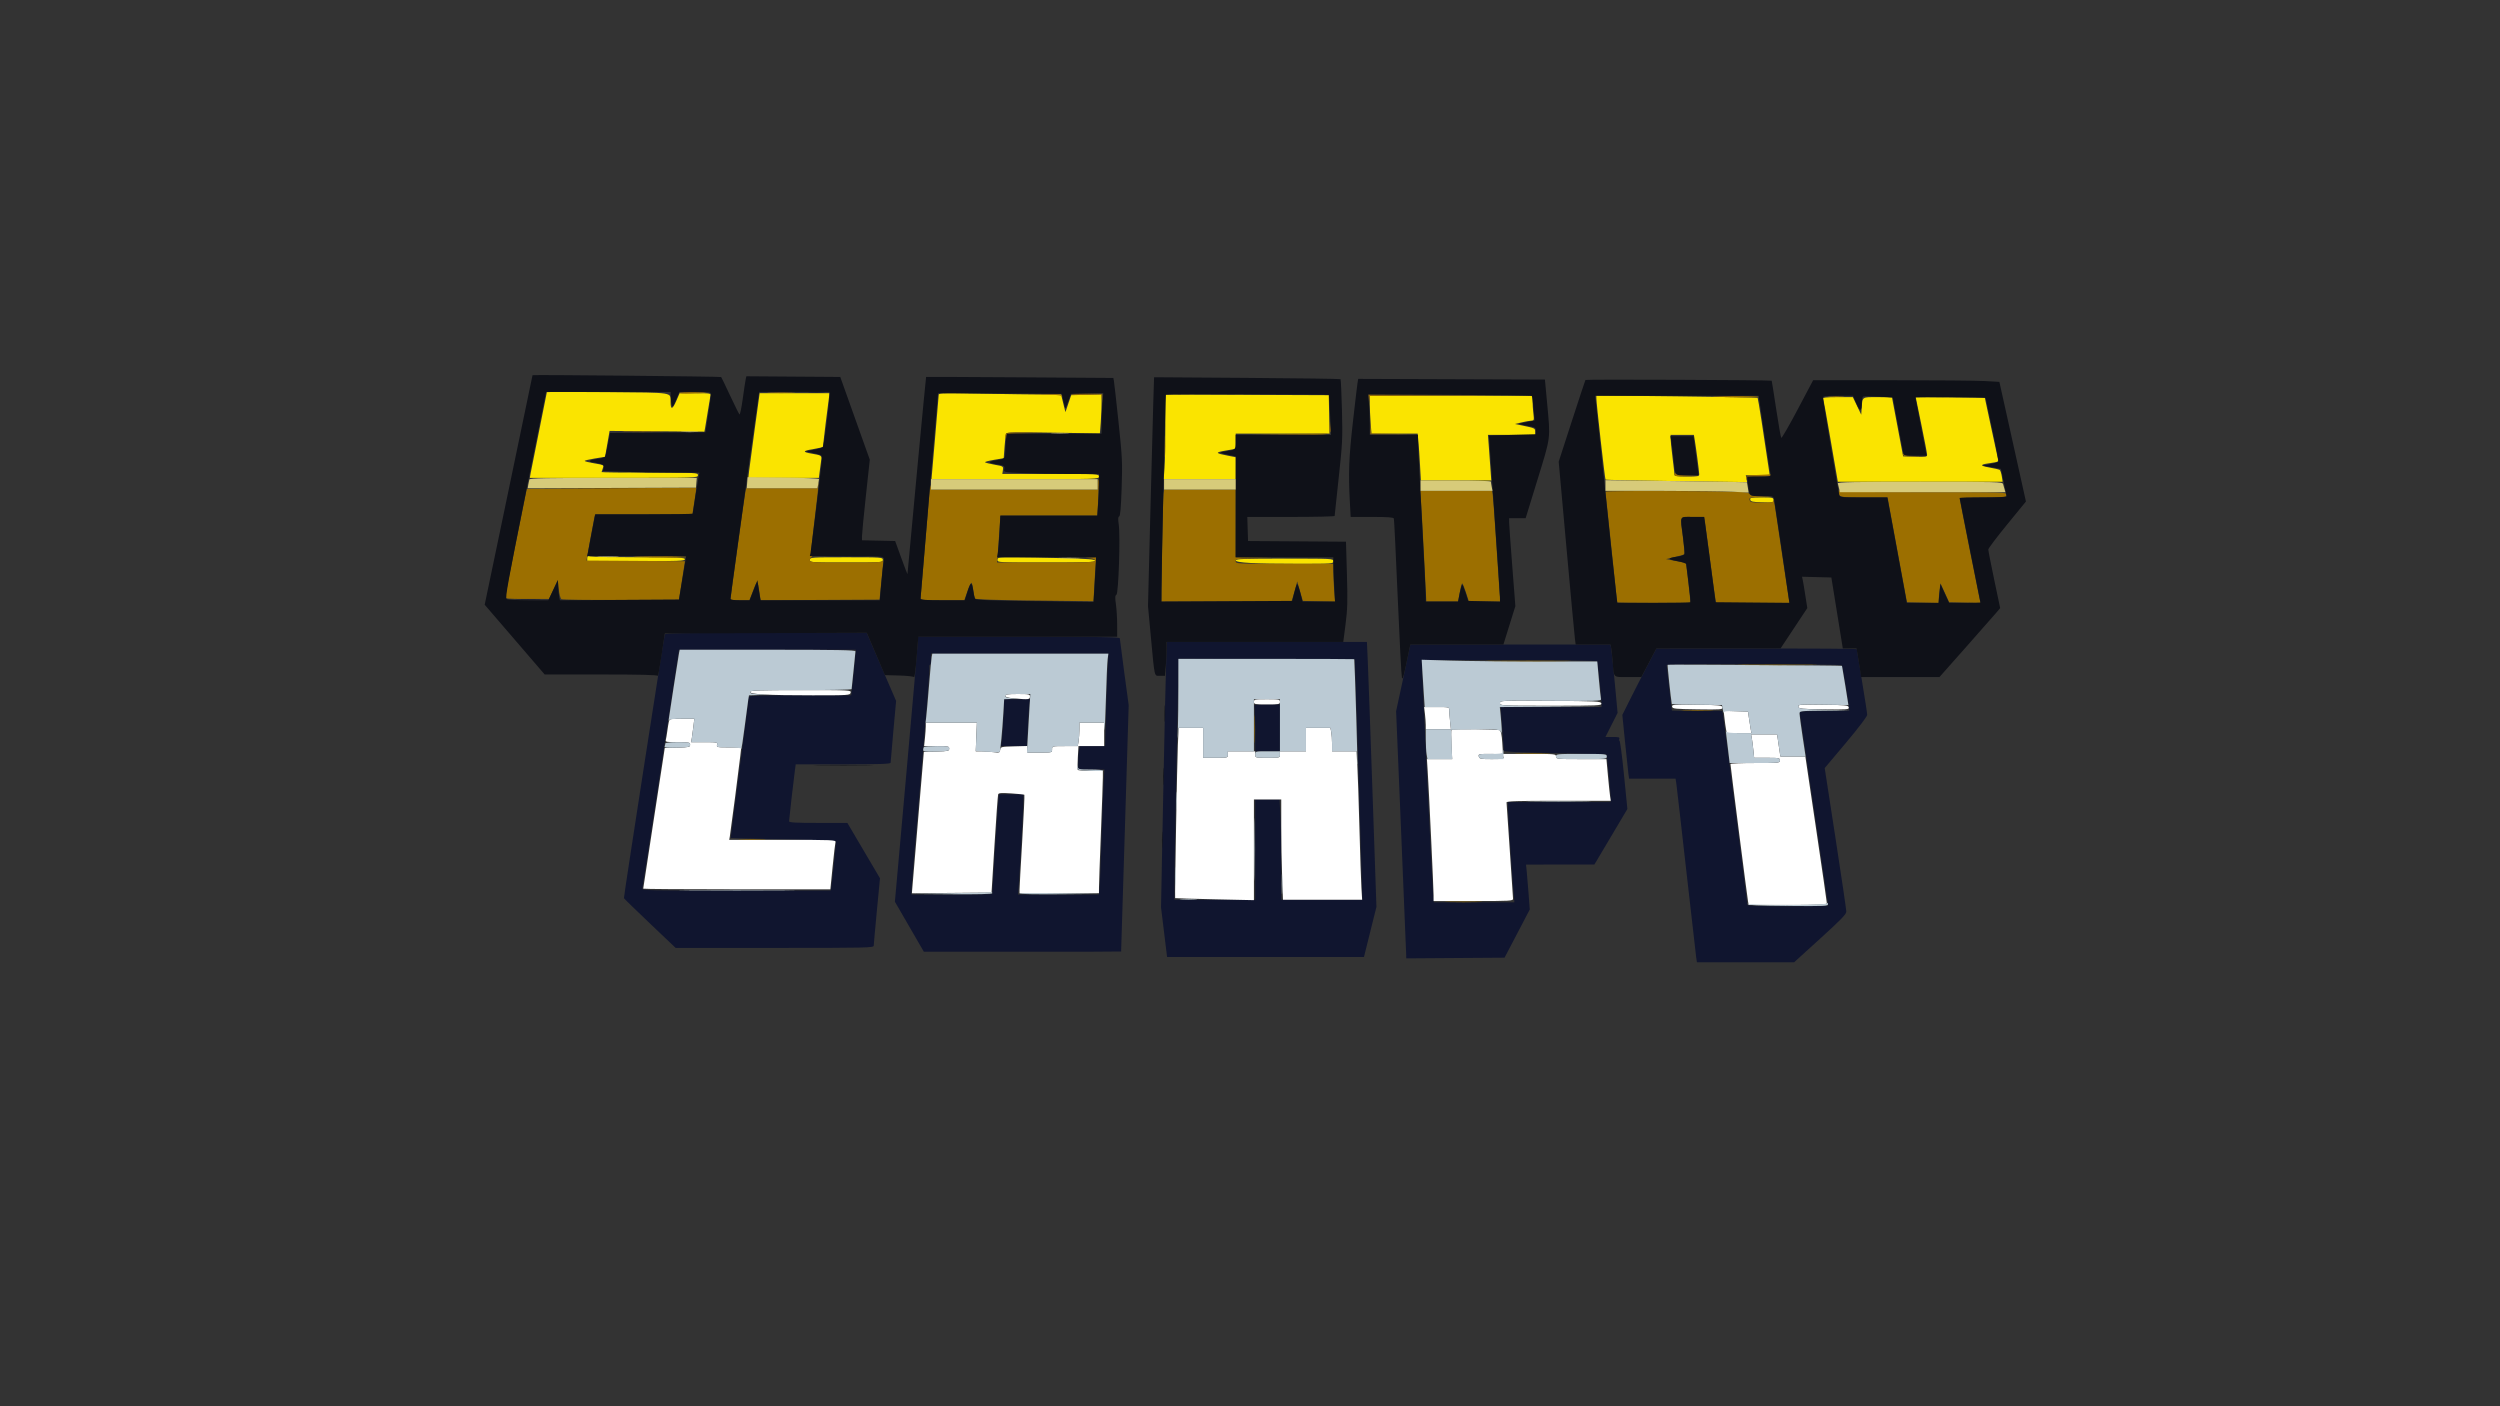 <?xml version="1.0" encoding="UTF-8"?>
<svg xmlns="http://www.w3.org/2000/svg" xmlns:xlink="http://www.w3.org/1999/xlink" width="1024px" height="576px" viewBox="0 0 1024 576" version="1.1">
<rect x="0" y="0" width="1024" height="576" fill="#333333" stroke="none"/>
<g id="surface1">
<path style=" stroke:none;fill-rule:evenodd;fill:rgb(6.275%,8.235%,18.431%);fill-opacity:1;" d="M 331.602 160.926 C 333.141 161.035 335.66 161.035 337.199 160.926 C 338.742 160.82 337.48 160.73 334.398 160.73 C 331.32 160.73 330.059 160.82 331.602 160.926 M 250.02 193.461 C 251.867 193.566 254.746 193.566 256.422 193.461 C 258.098 193.355 256.586 193.27 253.066 193.27 C 249.547 193.27 248.176 193.359 250.02 193.461 M 339.602 228.133 C 343.488 228.223 349.848 228.223 353.734 228.133 C 357.621 228.043 354.441 227.965 346.668 227.965 C 338.895 227.965 335.715 228.043 339.602 228.133 M 527.363 228.664 C 530.973 228.758 536.734 228.758 540.164 228.664 C 543.594 228.57 540.641 228.496 533.602 228.496 C 526.559 228.496 523.754 228.574 527.363 228.664 M 212.16 245.73 C 214.594 245.828 218.434 245.828 220.691 245.73 C 222.953 245.629 220.961 245.547 216.266 245.551 C 211.574 245.551 209.727 245.633 212.16 245.73 M 419.602 246.266 C 422.898 246.359 428.301 246.359 431.602 246.266 C 434.898 246.172 432.199 246.094 425.602 246.094 C 419 246.094 416.301 246.172 419.602 246.266 M 272.305 259.867 C 271.855 261.426 255.406 367.539 255.562 367.895 C 255.656 368.109 260.461 372.781 266.238 378.277 L 276.742 388.266 L 317.305 388.266 C 355.574 388.266 357.867 388.215 357.879 387.332 C 357.883 386.82 358.465 380.398 359.164 373.066 L 360.441 359.734 L 353.762 348.398 L 347.082 337.066 L 335.141 337.066 C 325.941 337.066 323.199 336.914 323.203 336.398 C 323.207 335.648 325.133 318.824 325.617 315.332 L 325.934 313.066 L 345.367 313.066 C 360.559 313.066 364.801 312.922 364.797 312.398 C 364.793 312.035 365.301 306.191 365.922 299.422 L 367.047 287.109 L 361.023 273.152 L 355 259.199 L 313.75 259.199 C 281.207 259.199 272.461 259.34 272.305 259.867 M 375.973 262.535 C 375.957 263.488 373.828 287.906 371.246 316.801 L 366.547 369.332 L 378.398 389.824 L 418.801 389.844 C 441.02 389.855 459.203 389.809 459.211 389.734 C 459.219 389.66 459.914 366.918 460.766 339.199 L 462.309 288.793 L 460.5 275.465 C 459.508 268.133 458.691 261.832 458.68 261.465 C 458.668 260.938 450.035 260.801 417.332 260.801 L 376 260.801 L 375.973 262.535 M 477.668 271.066 C 477.488 275.539 476.938 300 476.449 325.426 L 475.555 371.652 L 476.797 381.824 L 478.035 392 L 558.676 392 L 561.23 381.734 L 563.789 371.465 L 562.188 324.801 C 561.305 299.133 560.426 274.715 560.234 270.535 L 559.891 262.934 L 477.996 262.934 L 477.668 271.066 M 577.043 267.066 C 576.695 268.754 575.383 274.898 574.129 280.723 L 571.844 291.309 L 573.906 340.723 C 575.043 367.898 575.977 390.676 575.984 391.34 L 576 392.547 L 616.266 392.266 L 621.43 382.398 L 626.59 372.535 L 626.113 366.133 C 625.852 362.613 625.504 358.473 625.348 356.934 L 625.059 354.133 L 653.066 354.109 L 659.824 342.734 L 666.578 331.359 L 665.156 317.102 C 664.375 309.258 663.539 303.035 663.305 303.273 C 663.07 303.508 663.035 303.289 663.23 302.785 C 663.535 301.984 663.199 301.867 660.586 301.867 L 657.59 301.867 L 660.078 296.934 L 662.57 292 L 661.367 279.199 C 660.707 272.16 660.043 265.859 659.891 265.199 L 659.617 264 L 577.676 264 L 577.043 267.066 M 674.77 272.668 C 672.723 276.555 669.578 282.68 667.781 286.281 L 664.508 292.832 L 665.582 303.617 C 666.172 309.547 666.793 315.422 666.961 316.668 L 667.266 318.934 L 686.305 318.934 L 686.617 320.934 C 686.789 322.035 688.609 337.934 690.664 356.266 C 692.719 374.602 694.547 390.621 694.727 391.867 L 695.055 394.133 L 734.887 394.133 L 745.578 384.422 C 754.176 376.609 756.266 374.445 756.254 373.355 C 756.246 372.609 754.25 359.086 751.82 343.301 L 747.398 314.602 L 756.102 304.254 C 761.32 298.043 764.801 293.453 764.801 292.777 C 764.801 292.16 763.84 285.93 762.668 278.934 C 761.492 271.938 760.535 266.074 760.535 265.906 C 760.535 265.738 742.074 265.602 719.512 265.602 L 678.484 265.602 L 674.77 272.668 M 270.742 314.535 C 266.68 341.152 263.246 363.355 263.109 363.867 C 262.875 364.75 264.965 364.801 301.539 364.801 L 340.219 364.801 L 340.496 363.066 C 340.816 361.062 342.398 345.945 342.398 344.879 C 342.398 344.301 338.328 344.094 320.945 343.785 C 309.145 343.574 299.422 343.332 299.332 343.246 C 299.246 343.16 300.863 330.355 302.922 314.793 C 304.98 299.23 306.668 286.113 306.668 285.648 C 306.668 284.887 308.82 284.801 327.66 284.801 L 348.652 284.801 L 349.258 279.332 C 349.586 276.328 350.016 272.125 350.207 270 L 350.555 266.133 L 278.125 266.133 L 270.742 314.535 M 381.332 270.164 C 381.332 271.5 381.145 272.48 380.91 272.336 C 380.68 272.191 380.574 272.836 380.68 273.77 C 380.781 274.703 379.777 288.188 378.445 303.734 C 374.754 346.758 373.332 363.852 373.332 365.188 L 373.332 366.398 L 389.867 366.398 C 398.961 366.398 406.398 366.289 406.398 366.152 C 406.398 364.918 408.586 331.211 408.832 328.668 L 409.152 325.332 L 419.199 325.332 L 419.199 327.938 C 419.199 330.691 417.848 355.254 417.309 362.266 L 416.992 366.398 L 450.066 366.398 L 450.344 364.133 C 450.496 362.887 450.871 353.465 451.18 343.199 C 451.492 332.934 451.887 322.434 452.062 319.867 L 452.379 315.199 L 441.602 315.199 L 441.602 312.066 C 441.602 310.344 441.75 308.184 441.934 307.266 L 442.266 305.602 L 452.637 305.602 L 452.996 292.133 C 453.195 284.727 453.508 276.207 453.691 273.199 L 454.023 267.734 L 381.332 267.734 L 381.332 270.164 M 482.441 286.531 C 481.738 319.176 481.082 355.566 481.074 362 L 481.066 368.535 L 514.133 368.535 L 514.133 327.465 L 524.102 327.465 L 524.449 334.266 C 524.641 338.008 524.797 347.246 524.797 354.801 L 524.801 368.535 L 558.004 368.535 L 557.609 354.801 C 557.391 347.246 556.699 325.105 556.074 305.602 L 554.934 270.133 L 518.867 269.996 L 482.797 269.859 L 482.441 286.531 M 582.398 271.867 C 582.395 274.531 586.645 361.785 586.973 365.734 L 587.293 369.602 L 620.297 369.602 L 619.996 366.266 C 619.457 360.344 617.602 332.617 617.602 330.543 L 617.602 328.535 L 659.734 328.535 L 659.734 326.734 C 659.734 324.961 658.164 309.184 657.969 308.992 C 657.91 308.938 648.445 308.715 636.934 308.5 C 622.289 308.227 615.992 307.934 615.969 307.523 C 615.949 307.199 615.645 303.035 615.289 298.266 L 614.645 289.602 L 656 289.602 L 655.988 288.133 C 655.969 285.527 654.438 271.426 654.113 270.902 C 653.926 270.598 639.938 270.398 618.102 270.398 L 582.398 270.398 L 582.398 271.867 M 682.676 272.398 C 682.68 272.621 683.16 276.879 683.742 281.867 C 684.324 286.852 684.801 290.992 684.801 291.066 C 684.801 291.141 689.453 291.199 695.141 291.199 L 705.48 291.199 L 705.789 292.934 C 706.156 295.012 715.734 369.836 715.734 370.641 C 715.734 371.02 721.074 371.199 732.266 371.199 C 741.359 371.199 748.801 371.027 748.801 370.816 C 748.801 370.605 746.16 352.734 742.934 331.105 C 739.707 309.473 737.066 291.645 737.066 291.488 C 737.066 291.328 741.586 291.199 747.109 291.199 C 752.637 291.199 757.262 291.094 757.395 290.961 C 757.684 290.672 754.855 273.27 754.395 272.527 C 754.012 271.902 682.66 271.777 682.676 272.398 M 410.984 293.734 C 410.789 297.766 410.488 302.086 410.32 303.332 L 410.012 305.602 L 420.664 305.602 L 421.016 298 C 421.207 293.82 421.5 289.5 421.664 288.398 L 421.961 286.398 L 411.344 286.398 L 410.984 293.734 M 513.809 289.379 C 513.988 289.84 514.133 294.16 514.133 298.977 L 514.133 307.734 L 524.266 307.734 L 524.266 288.535 L 518.875 288.535 C 514.18 288.535 513.527 288.641 513.809 289.379 "/>
<path style=" stroke:none;fill-rule:evenodd;fill:rgb(100%,100%,100%);fill-opacity:1;" d="M 307.199 283.387 C 307.199 284.402 314.309 284.793 332.871 284.797 C 347.695 284.801 348.152 284.77 348.422 283.734 C 348.695 282.68 348.438 282.668 327.949 282.668 C 310.891 282.668 307.199 282.793 307.199 283.387 M 411.734 284.988 C 411.734 285.492 412.828 285.816 415.332 286.051 C 421.227 286.609 421.867 286.539 421.867 285.332 C 421.867 284.34 421.512 284.266 416.801 284.266 C 412.891 284.266 411.734 284.434 411.734 284.988 M 513.602 287.465 C 513.602 288.461 513.957 288.535 518.934 288.535 C 523.91 288.535 524.266 288.461 524.266 287.465 C 524.266 286.473 523.91 286.398 518.934 286.398 C 513.957 286.398 513.602 286.473 513.602 287.465 M 614.398 287.992 C 614.398 289.051 614.715 289.066 635.238 289.066 C 654.801 289.066 656.066 289.008 655.898 288.133 C 655.73 287.266 654.246 287.191 635.059 287.059 C 614.668 286.922 614.398 286.934 614.398 287.992 M 684.898 289.453 C 685.062 290.316 686.012 290.414 695.383 290.547 C 704.996 290.68 705.672 290.629 705.5 289.746 C 705.336 288.887 704.387 288.785 695.02 288.656 C 685.402 288.52 684.73 288.574 684.898 289.453 M 736.633 289.453 C 736.797 290.316 737.746 290.414 747.113 290.547 C 756.73 290.68 757.402 290.629 757.234 289.746 C 757.07 288.887 756.121 288.785 746.754 288.656 C 737.137 288.52 736.465 288.574 736.633 289.453 M 583.656 292.398 C 583.84 293.941 583.992 295.98 583.996 296.934 L 584 298.668 L 594.285 298.668 L 593.941 295.387 C 593.754 293.586 593.602 291.547 593.602 290.855 C 593.602 289.625 593.5 289.602 588.461 289.602 L 583.316 289.602 L 583.656 292.398 M 706.355 294.246 C 706.551 295.945 706.84 297.992 706.996 298.801 L 707.285 300.266 L 717.383 300.266 L 717.062 298.535 C 716.887 297.578 716.57 295.602 716.363 294.133 L 715.988 291.465 L 706.004 291.16 L 706.355 294.246 M 273.961 295.602 C 273.805 296.258 273.52 298 273.328 299.465 C 273.133 300.934 272.859 302.555 272.719 303.066 C 272.488 303.91 272.961 304 277.562 304 C 282.281 304 282.668 304.078 282.668 305.047 C 282.668 306.008 282.227 306.109 277.473 306.246 L 272.277 306.398 L 271.922 308.801 C 271.727 310.121 269.742 323.02 267.516 337.465 C 265.289 351.914 263.465 363.852 263.465 364 C 263.465 364.148 280.711 364.266 301.789 364.266 L 340.113 364.266 L 341.031 355.066 C 341.539 350.008 342.066 345.445 342.211 344.934 C 342.457 344.055 341.172 344 320.582 344 L 298.691 344 L 298.945 342.535 C 299.301 340.465 302.809 313.488 303.242 309.465 L 303.605 306.133 L 298.52 306.133 C 293.695 306.133 293.449 306.078 293.711 305.066 C 293.977 304.051 293.73 304 288.535 304 L 283.082 304 L 283.379 302.266 C 283.543 301.312 283.836 299.152 284.031 297.465 L 284.391 294.398 L 279.32 294.398 C 274.5 294.398 274.234 294.461 273.961 295.602 M 379.199 297.523 C 379.199 298.359 379.047 300.52 378.859 302.32 L 378.516 305.602 L 383.656 305.602 C 388.414 305.602 388.801 305.68 388.801 306.648 C 388.801 307.605 388.359 307.707 383.602 307.848 L 378.406 308 L 376.211 333.867 C 375.004 348.094 373.902 361.117 373.766 362.809 L 373.512 365.883 L 389.824 365.742 L 406.133 365.602 L 407.355 345.867 C 408.027 335.012 408.695 325.797 408.836 325.387 C 409.043 324.785 410.086 324.707 414.227 324.977 C 417.051 325.164 419.461 325.418 419.586 325.543 C 419.711 325.668 419.316 334.137 418.707 344.359 C 418.098 354.582 417.602 363.605 417.602 364.406 L 417.602 365.867 L 450.133 365.867 L 450.145 363.332 C 450.148 361.941 450.504 351.922 450.934 341.066 C 451.359 330.215 451.715 320.074 451.723 318.535 L 451.734 315.734 L 446.699 315.734 C 443.93 315.734 441.562 315.555 441.438 315.332 C 441.312 315.113 441.328 312.832 441.473 310.266 L 441.734 305.602 L 452.266 305.602 L 452.266 296 L 442.133 296 L 442.129 298.801 C 442.125 300.34 441.973 302.5 441.789 303.602 L 441.461 305.602 L 436.195 305.602 C 430.938 305.602 430.934 305.602 430.934 306.934 C 430.934 308.262 430.914 308.266 425.867 308.266 L 420.801 308.266 L 420.801 305.562 L 415.332 305.715 C 410.031 305.863 409.863 305.906 409.688 307.137 C 409.516 308.336 409.359 308.387 406.754 308.074 C 405.238 307.891 403.023 307.742 401.828 307.738 L 399.656 307.734 L 400.133 296 L 379.199 296 L 379.199 297.523 M 482.453 305.199 C 482.152 311.742 481.164 367.566 481.344 367.867 C 481.387 367.941 488.664 368.16 497.512 368.352 L 513.602 368.707 L 513.602 327.465 L 524.801 327.465 L 524.801 338.316 C 524.801 344.281 524.957 353.52 525.152 358.848 L 525.5 368.535 L 557.93 368.535 L 557.629 363.602 C 557.465 360.887 557.09 349.668 556.801 338.668 C 556.508 327.668 556.125 316.207 555.949 313.199 L 555.633 307.734 L 545.602 307.734 L 545.602 304.602 C 545.602 302.875 545.449 300.719 545.266 299.801 L 544.934 298.133 L 534.934 298.133 L 534.934 307.734 L 524.266 307.734 L 524.266 309.066 C 524.266 310.395 524.25 310.398 519.199 310.398 C 514.152 310.398 514.133 310.395 514.133 309.066 L 514.133 307.734 L 502.934 307.734 L 502.934 309.066 C 502.934 310.395 502.914 310.398 497.867 310.398 L 492.801 310.398 L 492.801 298.133 L 482.777 298.133 L 482.453 305.199 M 594.527 298.98 C 594.355 299.156 594.352 301.918 594.52 305.117 L 594.828 310.934 L 584.469 310.934 L 584.789 315.867 C 585.273 323.316 587.199 363.914 587.199 366.664 L 587.199 369.066 L 603.465 369.066 C 618.836 369.066 619.734 369.012 619.734 368.098 C 619.734 367.562 619.133 358.625 618.402 348.23 C 617.672 337.836 617.07 329.035 617.07 328.668 C 617.066 328.145 621.691 328 638.426 328 L 659.781 328 L 659.508 326.266 C 659.355 325.312 658.953 321.473 658.609 317.734 L 657.992 310.934 L 647.66 310.934 C 637.688 310.934 637.332 310.898 637.332 309.867 C 637.332 308.836 636.977 308.801 626.477 308.801 L 615.617 308.801 L 615.332 304.199 C 615.141 301.176 614.797 299.441 614.32 299.141 C 613.52 298.633 595.027 298.484 594.527 298.98 M 717.531 302.266 C 717.684 303.074 717.969 305.234 718.156 307.066 L 718.504 310.398 L 723.785 310.398 C 728.711 310.398 729.066 310.473 729.066 311.465 C 729.066 312.496 728.711 312.535 718.934 312.535 C 713.359 312.535 708.801 312.715 708.801 312.934 C 708.801 313.734 715.777 368.305 716.027 369.465 L 716.285 370.668 L 732.277 370.668 C 744.707 370.668 748.27 370.52 748.281 370 C 748.289 369.633 746.309 355.953 743.887 339.602 L 739.477 309.867 L 729.238 309.867 L 728.562 305.332 L 727.891 300.801 L 717.25 300.801 L 717.531 302.266 M 605.711 309.867 C 605.965 310.84 606.441 310.934 611.055 310.934 C 615.449 310.934 616.07 310.824 615.789 310.09 C 615.613 309.625 615.465 309.145 615.465 309.023 C 615.465 308.898 613.211 308.801 610.449 308.801 C 605.695 308.801 605.449 308.855 605.711 309.867 "/>
<path style=" stroke:none;fill-rule:evenodd;fill:rgb(73.333%,79.216%,83.137%);fill-opacity:1;" d="M 278.156 267.332 C 278.012 267.992 277.035 274.172 275.988 281.066 C 274.941 287.961 274.012 294.078 273.922 294.668 C 273.828 295.254 273.859 295.434 273.984 295.066 C 274.145 294.598 275.707 294.398 279.301 294.398 L 284.391 294.398 L 284.031 297.465 C 283.836 299.152 283.543 301.312 283.379 302.266 L 283.082 304 L 288.535 304 C 293.73 304 293.977 304.051 293.711 305.066 C 293.449 306.078 293.695 306.133 298.406 306.133 C 301.641 306.133 303.449 306.344 303.578 306.738 C 303.691 307.07 304.324 303.051 304.988 297.805 C 305.648 292.559 306.324 287.488 306.488 286.535 L 306.785 284.801 L 310.594 284.695 L 314.398 284.59 L 310.801 284.402 C 308.09 284.266 307.199 284.027 307.199 283.441 C 307.199 282.777 310.156 282.668 328 282.668 C 339.441 282.668 348.805 282.488 348.812 282.266 C 348.816 282.047 349.172 278.625 349.602 274.668 C 350.027 270.707 350.383 267.168 350.391 266.801 C 350.398 266.273 342.852 266.133 314.41 266.133 L 278.422 266.133 L 278.156 267.332 M 381.637 268.934 C 381.5 269.594 381.012 274.812 380.551 280.535 C 380.094 286.254 379.578 292.074 379.41 293.465 L 379.102 296 L 400.133 296 L 399.664 307.586 L 404.453 307.926 C 407.09 308.113 409.336 308.176 409.445 308.066 C 409.727 307.785 410.559 299.062 410.965 292.133 L 411.301 286.398 L 414.051 286.305 L 416.801 286.207 L 414.266 286.008 C 412.504 285.871 411.734 285.574 411.734 285.039 C 411.734 284.418 412.746 284.266 416.879 284.266 L 422.023 284.266 L 421.688 289.734 C 421.5 292.742 421.188 298.141 420.992 301.734 L 420.641 308.266 L 425.785 308.266 C 430.922 308.266 430.934 308.262 430.934 306.934 C 430.934 305.602 430.938 305.602 436.195 305.602 L 441.461 305.602 L 441.789 303.602 C 441.973 302.5 442.125 300.34 442.129 298.801 L 442.133 296 L 452.211 296 L 452.371 298.801 C 452.461 300.34 452.723 295 452.953 286.934 C 453.184 278.867 453.512 271.246 453.68 270 L 453.988 267.734 L 381.887 267.734 L 381.637 268.934 M 482.668 280.984 C 482.668 287.098 482.578 294.957 482.469 298.449 C 482.363 301.941 482.375 303.301 482.496 301.465 L 482.715 298.133 L 492.801 298.133 L 492.801 310.398 L 497.867 310.398 C 502.914 310.398 502.934 310.395 502.934 309.066 L 502.934 307.734 L 513.602 307.734 L 513.602 286.398 L 524.266 286.398 L 524.266 307.734 L 519.199 307.734 C 514.152 307.734 514.133 307.738 514.133 309.066 C 514.133 310.395 514.152 310.398 519.199 310.398 C 524.25 310.398 524.266 310.395 524.266 309.066 L 524.266 307.734 L 534.934 307.734 L 534.934 298.133 L 544.934 298.133 L 545.266 299.801 C 545.449 300.719 545.602 302.875 545.602 304.602 L 545.602 307.734 L 555.734 307.734 L 555.734 310.488 C 555.734 312.004 555.84 313.137 555.969 313.008 C 556.133 312.848 554.902 271.664 554.684 270 C 554.676 269.926 538.465 269.867 518.668 269.867 L 482.668 269.867 L 482.668 280.984 M 582.645 275.516 C 582.82 278.422 583.098 282.781 583.262 285.199 L 583.562 289.602 L 588.582 289.602 C 593.496 289.602 593.602 289.625 593.602 290.855 C 593.602 291.547 593.754 293.586 593.941 295.387 L 594.285 298.668 L 584 298.668 L 584.008 302.801 C 584.008 305.074 584.16 307.832 584.344 308.934 L 584.672 310.934 L 594.797 310.934 L 594.398 298.934 L 603.465 298.781 C 613.82 298.609 614.781 298.742 615.078 300.402 C 615.332 301.828 615.012 296.367 614.609 292.406 L 614.324 289.613 L 635.297 289.465 L 656.266 289.32 L 635.332 289.195 C 614.719 289.07 614.398 289.051 614.398 287.988 C 614.398 286.922 614.629 286.91 635.195 287.055 C 653.465 287.184 655.961 287.102 655.77 286.398 C 655.648 285.961 655.254 282.301 654.895 278.266 L 654.238 270.934 L 629.922 270.934 C 616.543 270.93 600.363 270.773 593.961 270.578 L 582.324 270.227 L 582.645 275.516 M 683.078 272.301 C 682.922 272.453 684.391 286.32 684.777 288.387 C 684.789 288.457 689.418 288.574 695.066 288.656 L 705.332 288.801 L 705.664 290.668 C 705.844 291.691 706.023 292.223 706.062 291.848 C 706.117 291.328 707.344 291.199 711.062 291.312 L 715.988 291.465 L 716.363 294.133 C 716.57 295.602 716.887 297.578 717.062 298.535 L 717.383 300.266 L 712.332 300.266 C 708.766 300.266 707.211 300.07 707.051 299.602 C 706.926 299.234 706.887 299.414 706.965 300 C 707.043 300.586 707.414 303.645 707.789 306.801 L 708.469 312.535 L 718.766 312.535 C 728.711 312.535 729.066 312.496 729.066 311.465 C 729.066 310.473 728.711 310.398 723.785 310.398 L 718.504 310.398 L 718.156 307.066 C 717.969 305.234 717.684 303.074 717.531 302.266 L 717.25 300.801 L 727.891 300.801 L 728.562 305.332 L 729.238 309.867 L 739.57 309.867 L 738.34 301.734 C 737.664 297.258 737.102 293.059 737.09 292.398 C 737.066 291.199 737.07 291.199 747.332 291.086 L 757.602 290.969 L 747.207 290.684 C 737.77 290.426 736.797 290.312 736.629 289.445 C 736.457 288.547 737.09 288.5 746.773 288.645 L 757.098 288.801 L 755.824 280.801 C 755.129 276.398 754.52 272.773 754.477 272.738 C 754.246 272.555 683.258 272.121 683.078 272.301 M 272.535 304.488 C 272.535 304.758 272.41 305.301 272.258 305.691 C 272.039 306.258 273.047 306.367 277.324 306.23 C 282.191 306.078 282.668 305.969 282.668 305.031 C 282.668 304.086 282.254 304 277.602 304 C 274.812 304 272.535 304.219 272.535 304.488 M 378.488 305.957 C 378.293 306.152 378.133 306.691 378.133 307.156 C 378.133 307.883 378.883 307.977 383.465 307.832 C 388.324 307.676 388.801 307.57 388.801 306.633 C 388.801 305.684 388.387 305.602 383.824 305.602 C 381.086 305.602 378.684 305.762 378.488 305.957 M 615.465 308 C 615.465 308.656 614.555 308.801 610.449 308.801 C 605.695 308.801 605.449 308.855 605.711 309.867 C 605.965 310.836 606.441 310.934 610.891 310.934 L 615.789 310.934 L 615.84 309.066 C 615.871 308.039 615.797 307.199 615.68 307.199 C 615.562 307.199 615.465 307.559 615.465 308 M 637.332 309.867 C 637.332 310.898 637.688 310.934 647.734 310.934 C 657.777 310.934 658.133 310.898 658.133 309.867 C 658.133 308.836 657.777 308.801 647.734 308.801 C 637.688 308.801 637.332 308.836 637.332 309.867 M 441.246 314.133 C 441.332 315.441 441.43 315.473 446.75 315.734 C 449.73 315.879 452.055 315.82 451.918 315.602 C 451.781 315.379 449.422 315.199 446.672 315.199 C 441.922 315.199 441.66 315.141 441.418 314 C 441.188 312.941 441.168 312.957 441.246 314.133 M 481.801 328 C 481.801 331.375 481.887 332.754 481.992 331.066 C 482.102 329.379 482.102 326.621 481.992 324.934 C 481.887 323.246 481.801 324.625 481.801 328 M 513.844 348 C 513.844 359.441 513.914 364.043 514 358.23 C 514.086 352.418 514.086 343.059 514 337.43 C 513.914 331.805 513.844 336.559 513.844 348 M 627.602 328.398 C 633.539 328.484 643.258 328.484 649.199 328.398 C 655.141 328.312 650.281 328.242 638.398 328.242 C 626.52 328.242 621.66 328.312 627.602 328.398 M 481.27 358.934 C 481.27 362.309 481.355 363.688 481.461 362 C 481.566 360.312 481.566 357.555 481.461 355.867 C 481.355 354.18 481.27 355.559 481.27 358.934 M 525.004 362.133 C 525.004 365.801 525.09 367.301 525.195 365.465 C 525.301 363.633 525.301 360.633 525.195 358.801 C 525.09 356.969 525.004 358.465 525.004 362.133 M 282.535 364.668 C 293.168 364.746 310.566 364.746 321.199 364.668 C 331.832 364.586 323.133 364.52 301.867 364.52 C 280.602 364.52 271.898 364.586 282.535 364.668 M 389.602 365.867 L 373.066 366.156 L 389.734 366.277 C 400.57 366.355 406.398 366.215 406.398 365.867 C 406.398 365.574 406.34 365.387 406.266 365.453 C 406.191 365.523 398.691 365.707 389.602 365.867 M 417.527 366.008 C 417.754 366.234 425.242 366.352 434.168 366.273 L 450.398 366.133 L 433.758 365.867 C 424.605 365.719 417.305 365.785 417.527 366.008 M 483.887 368.395 C 485.582 368.5 488.223 368.5 489.754 368.391 C 491.281 368.285 489.895 368.199 486.668 368.199 C 483.441 368.199 482.188 368.289 483.887 368.395 M 715.949 370.254 C 716.059 370.781 719.707 370.965 732.445 371.074 C 747.785 371.207 748.797 371.156 748.758 370.273 C 748.734 369.715 748.605 369.605 748.445 370 C 748.098 370.863 716.512 370.98 716.086 370.121 C 715.934 369.82 715.875 369.879 715.949 370.254 "/>
<path style=" stroke:none;fill-rule:evenodd;fill:rgb(98.039%,89.412%,0%);fill-opacity:1;" d="M 224 160.625 C 224 160.746 222.59 167.797 220.867 176.289 C 219.145 184.785 217.574 192.633 217.375 193.734 L 217.02 195.734 L 251.441 195.734 C 285.512 195.734 285.867 195.723 285.867 194.668 C 285.867 193.621 285.512 193.602 266.133 193.602 C 255.281 193.602 246.398 193.496 246.398 193.367 C 246.398 193.242 246.629 192.535 246.91 191.797 C 247.41 190.477 247.375 190.453 243.441 189.793 C 241.254 189.426 239.465 188.977 239.465 188.793 C 239.465 188.609 241.348 188.152 243.648 187.781 L 247.832 187.102 L 248.758 181.805 L 249.688 176.508 L 269.098 176.652 L 288.508 176.801 L 288.77 175.465 C 288.914 174.734 289.406 171.734 289.867 168.801 C 290.328 165.867 290.82 162.926 290.961 162.266 C 291.219 161.074 291.18 161.066 284.793 161.066 L 278.371 161.066 L 276.984 164.258 C 275.434 167.832 274.672 167.957 274.66 164.637 C 274.645 160.586 276.449 160.867 248.832 160.621 C 235.176 160.5 224 160.504 224 160.625 M 309.152 175.602 C 308.055 183.594 307.012 191.395 306.836 192.934 L 306.52 195.734 L 335.402 195.734 L 335.73 193.199 C 335.91 191.805 336.18 189.789 336.332 188.715 C 336.637 186.574 336.559 186.512 332.535 185.828 C 328.594 185.156 328.707 184.668 332.965 183.98 C 335.223 183.617 337.066 183.16 337.066 182.961 C 337.066 182.359 339.176 165.191 339.512 163.066 L 339.828 161.066 L 311.145 161.066 L 309.152 175.602 M 384.508 161.648 C 384.492 162.062 383.82 170.02 383.012 179.332 L 381.547 196.266 L 415.84 196.266 C 449.777 196.266 450.133 196.254 450.133 195.199 C 450.133 194.152 449.777 194.133 430.34 194.133 L 410.547 194.133 L 410.777 192.562 C 411.004 191.008 410.977 190.992 407.344 190.34 C 405.332 189.98 403.59 189.531 403.473 189.344 C 403.355 189.152 405.027 188.703 407.184 188.34 L 411.109 187.68 L 411.457 183.039 C 411.648 180.488 411.918 178.062 412.051 177.648 C 412.258 177.016 415.246 176.945 431.406 177.215 L 450.512 177.531 L 450.855 173.164 C 451.039 170.766 451.195 167.172 451.195 165.184 L 451.199 161.566 L 444.977 161.715 L 438.754 161.867 L 437.582 165.332 L 436.41 168.801 L 435.859 166.668 C 435.555 165.492 435.16 163.875 434.977 163.066 L 434.645 161.602 L 427.59 161.598 C 423.707 161.598 412.434 161.441 402.535 161.246 C 387.23 160.945 384.527 161.008 384.508 161.648 M 477.332 174.527 C 477.328 181.645 477.172 189.445 476.984 191.867 L 476.641 196.266 L 506.133 196.266 L 506.133 187.277 L 503.066 186.68 C 497.691 185.637 497.539 185.32 502.031 184.551 L 506.133 183.848 L 506.133 177.602 L 544.562 177.602 L 544.266 161.867 L 510.801 161.73 L 477.332 161.594 L 477.332 174.527 M 561.07 165.465 C 561.07 167.301 561.227 170.781 561.414 173.199 L 561.758 177.602 L 580.676 177.602 L 580.988 180.934 C 581.16 182.766 581.457 187.086 581.648 190.535 L 581.996 196.801 L 610.82 196.801 L 610.469 191.867 C 610.277 189.152 609.969 184.953 609.789 182.535 L 609.453 178.133 L 628.801 178.133 L 628.801 176.836 C 628.801 175.43 628.68 175.371 623.734 174.34 L 620.535 173.672 L 623.199 173.02 C 624.668 172.664 626.441 172.348 627.141 172.316 C 628.359 172.27 628.402 172.148 628.078 169.465 C 627.895 167.926 627.742 165.645 627.738 164.398 L 627.734 162.133 L 561.066 162.133 L 561.07 165.465 M 653.883 163.25 C 653.914 165.508 657.375 196.219 657.625 196.457 C 657.758 196.582 670.859 196.859 686.738 197.074 L 715.609 197.465 L 715.344 196.066 L 715.074 194.668 L 724.867 194.668 L 724.496 192.133 C 722.488 178.309 720.109 163.133 719.926 162.949 C 719.801 162.824 704.887 162.551 686.785 162.344 L 653.867 161.965 L 653.883 163.25 M 746.797 163.332 C 746.93 163.699 748.328 171.5 749.906 180.668 L 752.777 197.332 L 820.281 197.332 L 819.926 195.066 C 819.73 193.82 819.352 192.656 819.082 192.48 C 818.812 192.301 816.867 191.848 814.762 191.473 C 810.551 190.719 810.863 190.23 815.988 189.551 C 818.363 189.234 818.621 189.074 818.379 188.066 C 818.227 187.441 816.949 181.535 815.539 174.934 L 812.977 162.934 L 798.824 162.793 L 784.668 162.648 L 787 173.953 C 788.285 180.168 789.332 185.703 789.332 186.246 C 789.332 187.156 788.91 187.227 784.43 187.086 L 779.527 186.934 L 777.258 174.934 C 776.008 168.332 774.977 162.875 774.961 162.801 C 774.945 162.727 772.297 162.668 769.078 162.668 C 762.477 162.668 762.859 162.383 762.523 167.465 L 762.363 169.867 L 760.641 166.266 L 758.922 162.668 L 752.738 162.668 C 748.016 162.668 746.609 162.824 746.797 163.332 M 684.27 179.602 C 684.273 180.406 684.633 183.938 685.07 187.445 C 685.508 190.957 685.867 194.137 685.867 194.512 C 685.867 195.023 687.156 195.199 690.934 195.199 C 695.484 195.199 696 195.102 696 194.227 C 696 193.234 694.66 183.016 694.117 179.867 L 693.816 178.133 L 684.266 178.133 L 684.27 179.602 M 716.898 204.668 C 717.051 205.457 717.797 205.625 721.738 205.754 C 726.125 205.898 726.398 205.844 726.398 204.82 C 726.398 203.805 726.074 203.734 721.562 203.734 C 717.238 203.734 716.742 203.832 716.898 204.668 M 240.535 228.738 L 240.535 229.867 L 260.535 229.867 C 277.957 229.867 280.535 229.766 280.535 229.066 C 280.535 228.371 278.086 228.266 261.734 228.258 C 251.395 228.254 242.395 228.105 241.734 227.93 C 240.766 227.672 240.535 227.828 240.535 228.738 M 331.734 229.332 C 331.734 230.375 332.09 230.398 346.668 230.398 C 361.246 230.398 361.602 230.375 361.602 229.332 C 361.602 228.293 361.246 228.266 346.668 228.266 C 332.09 228.266 331.734 228.293 331.734 229.332 M 408.535 229.332 C 408.535 230.379 408.891 230.398 428.535 230.398 C 444.895 230.398 448.535 230.27 448.535 229.684 C 448.535 229.117 445.836 228.898 435.332 228.621 C 428.074 228.426 419.074 228.27 415.332 228.27 C 408.887 228.266 408.535 228.32 408.535 229.332 M 506.133 229.52 C 506.133 230.508 513.844 230.934 531.816 230.934 C 545.777 230.934 546.133 230.906 546.133 229.867 C 546.133 228.82 545.777 228.801 526.133 228.801 C 509.715 228.801 506.133 228.93 506.133 229.52 "/>
<path style=" stroke:none;fill-rule:evenodd;fill:rgb(61.176%,43.529%,0%);fill-opacity:1;" d="M 278.215 160.934 C 278.078 161.152 280.043 161.27 282.582 161.191 C 290.727 160.938 291.645 160.723 284.965 160.625 C 281.391 160.574 278.352 160.715 278.215 160.934 M 315.332 160.93 C 317.898 161.027 322.102 161.027 324.668 160.93 C 327.234 160.832 325.133 160.754 320 160.754 C 314.867 160.754 312.766 160.832 315.332 160.93 M 423.707 161.461 C 431.355 161.578 434.48 161.809 434.816 162.277 C 435.152 162.754 435.223 162.715 435.062 162.133 C 434.879 161.457 433.172 161.332 423.957 161.316 L 413.066 161.297 L 423.707 161.461 M 438.758 161.449 C 438.617 161.68 441.34 161.793 444.816 161.703 L 451.133 161.539 L 451.578 165.344 L 451.523 163.34 L 451.465 161.332 L 445.242 161.184 C 441.816 161.102 438.898 161.223 438.758 161.449 M 560.613 163.332 C 560.688 164.941 560.711 164.961 560.914 163.605 L 561.137 162.145 L 614.668 161.855 L 587.602 161.73 L 560.535 161.602 L 560.613 163.332 M 702.133 162.5 C 711.293 162.883 720.414 162.898 720.188 162.535 C 720.051 162.312 715.09 162.18 709.168 162.238 C 703.246 162.297 700.078 162.414 702.133 162.5 M 749.199 162.527 C 750.742 162.633 753.258 162.633 754.801 162.527 C 756.34 162.418 755.078 162.332 752 162.332 C 748.922 162.332 747.66 162.418 749.199 162.527 M 544.625 174.793 L 544.535 177.586 L 528.398 177.734 L 512.266 177.883 L 528.418 178.008 C 546.391 178.148 545.289 178.395 544.926 174.328 C 544.723 172.02 544.719 172.023 544.625 174.793 M 561.281 174.934 L 561.332 177.867 L 570.668 177.887 L 580 177.902 L 561.656 177.574 L 561.441 174.789 L 561.23 172 L 561.281 174.934 M 477.008 182.934 C 477.008 186.895 477.094 188.512 477.195 186.535 C 477.297 184.555 477.297 181.312 477.195 179.332 C 477.094 177.355 477.008 178.973 477.008 182.934 M 256.102 176.934 C 259.824 177.023 266.066 177.023 269.969 176.934 C 273.871 176.84 270.828 176.766 263.199 176.766 C 255.574 176.766 252.379 176.84 256.102 176.934 M 411.934 177.848 C 411.77 178.281 411.758 178.938 411.906 179.316 C 412.059 179.691 412.203 179.465 412.223 178.812 C 412.266 177.648 412.414 177.625 420.398 177.465 L 428.535 177.305 L 420.383 177.184 C 413.637 177.086 412.18 177.199 411.934 177.848 M 779.371 185.867 C 779.469 186.844 779.883 186.938 784.273 186.965 L 789.066 186.992 L 784.434 186.812 C 780.621 186.66 779.758 186.465 779.531 185.715 C 779.332 185.035 779.289 185.074 779.371 185.867 M 685.875 194.266 C 685.867 195.102 686.426 195.188 691.066 195.09 L 696.266 194.98 L 691.484 194.801 C 688.508 194.691 686.547 194.379 686.293 193.977 C 686.012 193.535 685.879 193.629 685.875 194.266 M 720.133 194.531 C 715.43 194.699 715.203 194.762 715.262 195.887 C 715.309 196.789 715.383 196.848 715.566 196.133 C 715.777 195.332 716.488 195.199 720.574 195.199 C 723.391 195.199 725.332 194.98 725.332 194.668 C 725.332 194.375 725.273 194.184 725.199 194.246 C 725.125 194.305 722.848 194.434 720.133 194.531 M 449.602 198.312 L 449.602 200.535 L 381.406 200.535 L 381.176 199.332 C 380.992 198.387 380.93 198.473 380.867 199.734 C 380.824 200.613 379.957 211.055 378.934 222.934 C 377.91 234.812 377.074 244.832 377.07 245.199 C 377.066 245.707 379.211 245.867 386.02 245.867 L 394.973 245.867 L 396.254 242.164 C 396.961 240.129 397.715 238.574 397.934 238.707 C 398.148 238.84 398.484 240.23 398.68 241.793 C 398.875 243.355 399.191 244.879 399.383 245.18 C 399.609 245.523 408.391 245.816 423.816 245.992 L 447.902 246.262 L 448.227 240.062 C 448.402 236.656 448.668 232.605 448.812 231.066 L 449.074 228.266 L 444.535 228.445 L 446.535 228.656 C 447.82 228.789 448.535 229.137 448.535 229.633 C 448.535 230.285 445.574 230.398 428.457 230.398 L 408.379 230.398 L 408.719 226.266 C 408.906 223.992 409.215 219.672 409.41 216.668 L 409.762 211.199 L 449.473 211.199 L 449.859 203.969 C 450.07 199.988 450.102 196.59 449.922 196.41 C 449.746 196.234 449.602 197.09 449.602 198.312 M 334.934 198.844 L 334.934 200 L 305.621 200 L 305.344 201.199 C 305.09 202.312 299.199 244.812 299.199 245.539 C 299.199 245.719 300.945 245.867 303.078 245.867 L 306.953 245.867 L 308.52 241.77 C 310.242 237.25 310.352 237.312 311.184 243.34 L 311.535 245.879 L 335.898 245.738 L 360.266 245.602 L 360.895 239.199 C 361.238 235.68 361.621 231.84 361.742 230.668 C 361.863 229.492 361.867 228.953 361.746 229.465 C 361.543 230.328 360.379 230.398 346.629 230.398 C 332.09 230.398 331.734 230.375 331.734 229.332 C 331.734 228.746 332.035 228.262 332.398 228.258 C 332.891 228.254 332.902 228.148 332.449 227.855 C 331.988 227.562 332.297 223.711 333.652 212.848 C 334.656 204.809 335.355 198.109 335.203 197.961 C 335.055 197.812 334.934 198.211 334.934 198.844 M 250.418 200 L 215.77 200.266 L 211.391 221.867 C 208.98 233.746 206.992 243.887 206.969 244.398 C 206.938 245.254 207.703 245.332 215.898 245.332 L 224.863 245.332 L 226.648 241.465 L 228.434 237.602 L 228.848 241.281 C 229.078 243.328 229.574 245.156 229.965 245.406 C 230.352 245.656 241.344 245.801 254.391 245.73 L 278.117 245.602 L 279.02 239.734 C 279.516 236.508 280.062 232.969 280.234 231.875 L 280.543 229.879 L 260.375 229.738 L 240.207 229.602 L 241.691 221.332 C 242.508 216.785 243.305 212.527 243.465 211.867 L 243.754 210.668 L 283.598 210.668 L 284.449 205.227 C 284.914 202.234 285.246 199.773 285.18 199.758 C 285.117 199.746 269.477 199.852 250.418 200 M 476.586 202.266 C 476.441 203.219 476.176 213.539 476 225.199 L 475.68 246.398 L 528.984 246.398 L 529.527 244.668 C 529.828 243.715 530.359 241.852 530.707 240.535 L 531.34 238.133 L 532.484 242.133 L 533.633 246.133 L 540.23 246.285 L 546.828 246.434 L 546.484 242.016 C 546.293 239.586 546.137 236.102 546.137 234.266 L 546.133 230.934 L 526.133 230.934 C 506.582 230.934 506.133 230.91 506.133 229.883 C 506.133 228.891 506.578 228.82 513.734 228.664 L 521.332 228.5 L 513.734 228.383 L 506.133 228.266 L 506.133 200.535 L 476.848 200.535 L 476.586 202.266 M 753.109 201.156 C 752.988 203.699 753.133 203.734 763.43 203.734 L 773.141 203.734 L 775.98 219.066 C 777.543 227.5 779.328 237.16 779.949 240.535 L 781.078 246.668 L 794.133 246.965 L 794.133 245.426 C 794.133 244.574 794.285 242.762 794.477 241.391 L 794.816 238.898 L 796.586 242.781 L 798.355 246.668 L 811.23 246.965 L 810.938 245.75 C 810.426 243.602 802.668 204.59 802.668 204.152 C 802.668 203.922 806.988 203.734 812.266 203.734 C 821.512 203.734 821.867 203.695 821.867 202.668 C 821.867 201.609 821.512 201.602 787.777 201.602 C 761.008 201.602 753.633 201.457 753.418 200.934 C 753.254 200.52 753.137 200.602 753.109 201.156 M 582.031 205.199 C 582.207 207.473 582.77 217.672 583.285 227.867 L 584.223 246.398 L 597.234 246.398 L 597.902 242.668 C 598.27 240.613 598.727 238.934 598.914 238.934 C 599.102 238.934 599.797 240.613 600.461 242.668 L 601.66 246.398 L 614.547 246.398 L 614.219 242.535 C 614.039 240.406 613.402 230.988 612.801 221.602 C 612.199 212.215 611.582 203.754 611.43 202.801 L 611.152 201.066 L 581.715 201.066 L 582.031 205.199 M 657.605 201.406 C 657.605 201.66 658.688 211.91 660.004 224.191 C 661.32 236.469 662.398 246.609 662.398 246.723 C 662.398 246.84 669.156 246.934 677.41 246.934 L 692.422 246.934 L 692.109 243.602 C 691.938 241.766 691.516 238.082 691.172 235.414 L 690.547 230.562 L 682.398 229.008 L 686.047 228.145 C 688.051 227.672 689.805 227.172 689.941 227.039 C 690.078 226.902 689.816 223.953 689.359 220.484 C 688.098 210.863 687.707 211.734 693.273 211.734 L 698.016 211.734 L 698.32 213.465 C 698.488 214.422 699.477 221.801 700.52 229.867 C 701.566 237.934 702.539 245.074 702.688 245.734 L 702.953 246.934 L 732.938 246.934 L 732.574 244.668 C 732.375 243.422 731.25 235.922 730.078 228 C 726.609 204.535 726.516 203.961 726.457 204.934 C 726.406 205.746 725.797 205.867 721.664 205.867 C 717.371 205.867 716.898 205.766 716.645 204.801 C 716.383 203.793 716.656 203.727 721.516 203.625 L 726.668 203.516 L 721.91 203.336 C 718.184 203.195 717.008 202.957 716.488 202.246 C 715.875 201.41 713.402 201.32 686.711 201.141 C 670.668 201.035 657.602 201.156 657.605 201.406 M 260 228.105 C 270.523 228.484 281.066 228.5 281.066 228.133 C 281.066 227.914 275.367 227.781 268.398 227.844 C 261.434 227.902 257.652 228.02 260 228.105 M 611.902 270.801 C 619.773 270.883 632.492 270.883 640.172 270.801 C 647.852 270.715 641.414 270.648 625.867 270.648 C 610.32 270.648 604.035 270.715 611.902 270.801 M 714.801 272.398 C 722.059 272.484 733.941 272.484 741.199 272.398 C 748.461 272.316 742.52 272.246 728 272.246 C 713.48 272.246 707.539 272.316 714.801 272.398 M 513.82 298.668 C 513.82 303.801 513.898 305.898 513.996 303.332 C 514.094 300.766 514.094 296.566 513.996 294 C 513.898 291.434 513.82 293.535 513.82 298.668 M 690.027 291.066 C 693.051 291.16 697.852 291.16 700.695 291.062 C 703.539 290.969 701.066 290.891 695.199 290.891 C 689.332 290.891 687.008 290.969 690.027 291.066 M 621.734 308.664 C 625.035 308.758 630.434 308.758 633.734 308.664 C 637.035 308.57 634.332 308.496 627.734 308.496 C 621.133 308.496 618.434 308.57 621.734 308.664 M 303.625 343.863 C 306.207 343.961 310.289 343.961 312.691 343.863 C 315.098 343.766 312.988 343.684 308 343.684 C 303.012 343.684 301.047 343.766 303.625 343.863 M 593.199 369.465 C 596.648 369.559 602.285 369.559 605.734 369.465 C 609.18 369.371 606.359 369.297 599.465 369.297 C 592.574 369.297 589.754 369.371 593.199 369.465 "/>
<path style=" stroke:none;fill-rule:evenodd;fill:rgb(5.882%,6.667%,9.412%);fill-opacity:1;" d="M 218.121 153.676 C 218.113 153.781 213.699 174.98 208.316 200.781 L 198.527 247.699 L 210.816 261.984 L 223.102 276.266 L 246.176 276.266 C 262.25 276.266 269.305 276.441 269.438 276.844 C 269.543 277.16 270.234 273.383 270.969 268.445 L 272.309 259.465 L 313.664 259.332 L 355.02 259.195 L 358.73 267.863 L 362.438 276.535 L 368.266 276.688 C 371.473 276.77 374.242 277.078 374.426 277.375 C 374.605 277.668 375.066 274.059 375.449 269.355 L 376.141 260.801 L 457.602 260.801 L 457.59 255.867 C 457.582 253.152 457.355 249.379 457.078 247.477 C 456.688 244.758 456.73 243.934 457.281 243.621 C 458.156 243.133 458.934 219.555 458.234 214.82 C 457.906 212.609 457.957 211.711 458.414 211.535 C 458.859 211.363 459.16 207.879 459.426 199.914 C 459.777 189.352 459.688 187.406 458.141 172.801 C 457.227 164.148 456.371 156.559 456.246 155.938 L 456.016 154.809 L 417.742 154.551 C 396.691 154.41 379.402 154.34 379.328 154.398 C 379.23 154.473 373.086 219.512 371.703 235.109 C 371.684 235.305 370.543 232.348 369.164 228.535 L 366.656 221.602 L 359.863 221.449 L 353.066 221.301 L 353.07 219.586 C 353.07 218.641 353.789 211.211 354.668 203.074 L 356.266 188.281 L 344.172 154.398 L 324.945 154.262 L 305.719 154.121 L 305.441 155.328 C 305.285 155.992 304.742 159.602 304.227 163.355 C 303.715 167.105 303.109 169.988 302.883 169.754 C 302.652 169.523 300.918 166.02 299.023 161.969 C 297.133 157.918 295.496 154.527 295.391 154.434 C 295.125 154.195 218.137 153.441 218.121 153.676 M 472.367 165.391 C 472.18 171.371 471.621 192.465 471.125 212.266 L 470.219 248.266 L 471.387 260.801 C 473 278.074 472.699 276.801 475.145 276.801 L 477.176 276.801 L 477.523 272.719 C 477.711 270.477 477.867 267.355 477.867 265.785 L 477.867 262.934 L 550.203 262.934 L 551.145 255.648 C 551.934 249.516 552.023 246.273 551.699 235.125 L 551.316 221.879 L 531.258 221.738 L 511.199 221.602 L 510.895 211.734 L 528.781 211.734 C 538.617 211.734 546.668 211.555 546.668 211.332 C 546.668 211.113 547.414 204.094 548.328 195.734 C 549.871 181.602 549.965 179.656 549.668 168.051 C 549.492 161.188 549.23 155.453 549.086 155.309 C 548.941 155.164 531.695 154.926 510.766 154.781 L 472.707 154.516 L 472.367 165.391 M 556.031 156.93 C 555.875 157.887 555.023 165.082 554.141 172.918 C 552.504 187.426 552.262 193.695 552.883 205.25 L 553.23 211.734 L 561.965 211.734 C 568.477 211.734 570.758 211.902 570.926 212.398 C 571.051 212.766 571.762 227.391 572.512 244.895 C 573.258 262.398 574.031 277.148 574.234 277.668 C 574.578 278.566 575.004 276.961 577.043 267.066 L 577.676 264 L 615.797 264 L 620.695 248.266 L 619.43 232 C 618.734 223.055 618.16 214.953 618.148 214 L 618.133 212.266 L 624.898 212.266 L 629.785 196.395 C 635.281 178.516 635.09 180.059 633.695 165.066 L 632.801 155.465 L 556.316 155.191 L 556.031 156.93 M 649.398 155.625 C 649.27 155.836 646.75 163.457 643.805 172.559 L 638.441 189.109 L 641.617 224.289 C 643.359 243.637 644.926 260.488 645.094 261.734 L 645.398 264 L 659.648 264 L 659.934 265.465 C 660.09 266.273 660.371 268.852 660.551 271.199 C 661.066 277.809 660.578 277.332 666.859 277.332 L 672.312 277.332 L 675.395 271.465 L 678.477 265.602 L 703.906 265.586 L 729.332 265.574 L 740.27 249.066 L 739.461 243.867 C 739.02 241.008 738.531 238.117 738.379 237.449 L 738.105 236.23 L 744.113 236.383 L 750.125 236.535 L 752.469 251.066 L 754.812 265.602 L 760.426 265.602 L 761.004 268.934 C 761.324 270.766 761.742 273.406 761.93 274.801 L 762.277 277.332 L 794.398 277.332 L 805.332 264.992 C 811.348 258.207 816.941 251.848 817.766 250.863 L 819.27 249.078 L 816.832 237.473 C 815.492 231.09 814.398 225.508 814.406 225.066 C 814.41 224.625 817.883 220.023 822.121 214.84 L 829.824 205.414 L 824.387 180.914 L 818.945 156.414 L 813.074 156.078 C 809.844 155.891 792.68 155.738 774.934 155.734 L 742.664 155.734 L 736.309 167.754 C 732.816 174.363 729.797 179.582 729.602 179.352 C 729.402 179.121 728.465 173.773 727.512 167.465 C 726.559 161.16 725.738 155.973 725.688 155.941 C 725.258 155.648 649.578 155.336 649.398 155.625 M 215.211 202.707 C 208.09 238.16 206.859 244.961 207.5 245.367 C 207.922 245.633 211.941 245.855 216.43 245.859 L 224.594 245.867 L 228.523 237.602 L 228.668 240.535 C 228.746 242.148 228.934 244.008 229.082 244.672 L 229.355 245.879 L 253.727 245.738 L 278.094 245.602 L 279.555 236.801 C 280.359 231.961 281.027 227.941 281.043 227.867 C 281.055 227.793 271.941 227.734 260.789 227.734 L 240.512 227.734 L 240.777 226.535 C 240.926 225.875 241.547 222.574 242.156 219.199 C 242.77 215.828 243.398 212.527 243.559 211.867 L 243.848 210.668 L 263.789 210.668 C 274.758 210.668 283.734 210.543 283.734 210.391 C 283.734 209.926 285.855 196.629 286.18 195.066 L 286.484 193.602 L 275.91 193.598 C 270.094 193.598 261.199 193.441 256.145 193.246 L 246.957 192.898 L 247.258 191.688 C 247.52 190.645 247.277 190.398 245.516 189.91 C 244.387 189.594 243.047 189.34 242.535 189.336 C 242.02 189.336 241.602 189.109 241.602 188.84 C 241.602 188.566 242.922 188.18 244.539 187.977 C 246.156 187.773 247.633 187.359 247.82 187.059 C 248.008 186.754 248.547 184.441 249.02 181.922 L 249.879 177.332 L 269.406 177.195 L 288.93 177.055 L 290.07 169.727 C 290.699 165.695 291.207 161.98 291.207 161.465 C 291.199 160.629 290.535 160.535 284.762 160.535 L 278.32 160.535 L 276.906 163.812 C 275.652 166.715 275.449 166.945 275.133 165.812 C 274.934 165.109 274.75 163.633 274.719 162.535 L 274.668 160.535 L 223.688 160.535 L 215.211 202.707 M 310.688 162.266 C 310.527 163.219 309.203 172.641 307.746 183.199 C 306.285 193.762 303.77 211.902 302.148 223.512 C 300.527 235.125 299.199 244.906 299.199 245.246 C 299.199 245.66 300.496 245.867 303.117 245.867 L 307.035 245.867 L 308.641 241.758 L 310.246 237.645 L 310.609 240.289 C 310.809 241.742 311.102 243.594 311.262 244.398 L 311.551 245.867 L 360.352 245.867 L 360.988 238.668 C 361.34 234.707 361.766 230.781 361.934 229.941 C 362.188 228.668 362.031 228.363 360.984 228.082 C 360.297 227.898 353.43 227.746 345.723 227.742 L 331.715 227.734 L 331.98 226.535 C 332.25 225.316 336.438 190.934 336.672 188.016 C 336.797 186.477 336.699 186.406 333.332 185.645 L 329.867 184.863 L 333.238 184.23 C 335.094 183.887 336.805 183.391 337.039 183.133 C 337.465 182.668 339.746 164.797 339.738 162 L 339.734 160.535 L 310.98 160.535 L 310.688 162.266 M 380.633 202.793 C 378.656 225.75 377.043 244.832 377.051 245.199 C 377.062 245.707 379.238 245.867 386.102 245.867 L 395.137 245.867 L 396.34 242.137 C 397.629 238.133 398.117 238.133 398.668 242.133 C 398.852 243.48 399.188 244.883 399.414 245.25 C 399.73 245.758 405.512 245.992 423.859 246.242 L 447.891 246.57 L 448.195 242.086 C 448.363 239.617 448.602 235.5 448.727 232.934 L 448.949 228.266 L 408.414 228.266 L 408.715 226.535 C 408.883 225.578 409.18 221.738 409.379 218 L 409.746 211.199 L 449.441 211.199 L 449.785 206.316 C 449.977 203.633 450.133 199.793 450.133 197.785 L 450.133 194.133 L 438.266 194.133 C 431.742 194.129 422.961 193.973 418.754 193.781 C 411.152 193.434 411.109 193.422 411.344 192.207 C 411.605 190.832 411.277 190.637 407.801 190.117 C 406.445 189.91 405.332 189.559 405.332 189.332 C 405.332 189.105 406.445 188.754 407.801 188.551 C 411.625 187.977 411.734 187.883 411.734 185.086 C 411.734 183.691 411.887 181.434 412.074 180.074 L 412.41 177.602 L 451.199 177.602 L 451.199 173.414 C 451.199 171.113 451.355 167.383 451.547 165.129 L 451.895 161.031 L 445.281 161.184 L 438.668 161.332 L 437.523 164.535 C 436.414 167.633 436.363 167.684 436 166.133 C 435.793 165.254 435.453 163.812 435.246 162.934 L 434.867 161.332 L 409.551 161.195 L 384.234 161.055 L 380.633 202.793 M 477.551 161.68 C 477.344 162.016 475.746 232.535 475.738 241.738 L 475.734 246.41 L 502.508 246.27 L 529.281 246.133 L 530.105 242.836 C 530.562 241.023 531.082 239.395 531.262 239.219 C 531.445 239.043 532.031 240.586 532.566 242.648 L 533.539 246.398 L 546.832 246.398 L 546.48 239.918 C 546.289 236.352 546.133 232.27 546.133 230.848 L 546.133 228.266 L 506.109 228.266 L 506.145 207.602 L 506.184 186.934 L 503.207 186.336 C 501.57 186.008 500.105 185.617 499.957 185.469 C 499.809 185.316 500.805 185.027 502.176 184.82 C 506.082 184.234 506.133 184.188 506.133 181.008 L 506.133 178.133 L 545.188 178.133 L 544.801 170 C 544.59 165.527 544.375 161.82 544.328 161.762 C 544.074 161.469 477.73 161.387 477.551 161.68 M 560.719 165.176 C 560.906 167.168 561.062 170.898 561.062 173.465 L 561.066 178.133 L 580.801 178.133 L 580.809 180.668 C 580.812 182.059 581.527 196.398 582.402 212.535 C 583.277 228.668 583.992 242.887 583.996 244.133 L 584 246.398 L 597.219 246.398 L 597.906 242.934 C 598.285 241.027 598.746 239.465 598.93 239.465 C 599.113 239.465 599.742 240.969 600.328 242.801 L 601.391 246.133 L 607.895 246.281 L 614.398 246.434 L 614.363 244.418 C 614.344 243.309 613.324 228 612.094 210.398 L 609.863 178.398 L 629.066 177.867 L 629.082 176.465 C 629.098 175.145 628.879 175.023 625.348 174.383 C 623.289 174.012 621.84 173.637 622.133 173.555 C 622.426 173.469 623.996 173.141 625.621 172.82 L 628.574 172.238 L 628.148 167.355 C 627.91 164.672 627.582 162.336 627.414 162.172 C 627.246 162.004 612.098 161.797 593.742 161.711 L 560.375 161.555 L 560.719 165.176 M 653.609 164.133 C 653.766 165.234 654.973 176.574 656.289 189.332 C 659.293 218.43 661.766 241.715 662.16 244.668 L 662.465 246.934 L 677.277 246.934 C 685.422 246.934 692.207 246.816 692.348 246.672 C 692.492 246.531 692.18 243.109 691.66 239.074 C 691.137 235.035 690.699 231.453 690.688 231.113 C 690.676 230.773 688.988 230.195 686.914 229.824 C 682.844 229.098 682.895 228.555 687.078 227.98 C 688.508 227.785 689.793 227.32 689.934 226.953 C 690.074 226.582 689.816 223.438 689.363 219.961 C 688.168 210.848 687.746 211.734 693.277 211.734 L 698.023 211.734 L 698.637 216.133 C 698.973 218.555 700.027 226.414 700.98 233.602 L 702.711 246.668 L 717.828 246.809 L 732.941 246.949 L 732.66 244.941 C 731.512 236.738 726.852 205.363 726.641 204.398 C 726.395 203.266 726.121 203.199 721.625 203.199 C 716.258 203.199 716.582 203.48 715.969 198.266 L 715.609 195.199 L 720.531 195.199 C 725.359 195.199 725.445 195.18 725.164 194 C 725.008 193.34 723.855 185.898 722.605 177.465 L 720.332 162.133 L 653.32 162.133 L 653.609 164.133 M 746.668 163 C 746.668 163.875 752.816 200.328 753.336 202.535 C 753.617 203.723 753.699 203.734 763.344 203.734 L 773.066 203.734 L 777.055 225.332 L 781.043 246.934 L 793.996 246.934 L 794.398 243.066 L 794.805 239.199 L 798.367 246.934 L 804.785 246.934 C 808.312 246.934 811.199 246.875 811.199 246.801 C 811.199 246.727 809.277 237.105 806.934 225.422 C 804.586 213.738 802.668 204.078 802.668 203.957 C 802.668 203.832 806.988 203.734 812.266 203.734 C 817.547 203.734 821.867 203.555 821.871 203.332 C 821.875 203.113 821.359 200.488 820.723 197.5 L 819.57 192.066 L 815.785 191.391 L 812 190.711 L 815.086 190.094 C 816.781 189.754 818.32 189.324 818.504 189.141 C 818.688 188.957 817.598 183.082 816.086 176.086 C 814.57 169.09 813.332 163.207 813.332 163.016 C 813.332 162.824 806.852 162.668 798.934 162.668 C 791.012 162.668 784.535 162.727 784.539 162.801 C 784.543 162.875 785.582 168.273 786.855 174.801 L 789.168 186.668 L 784.508 186.668 C 780.113 186.668 779.832 186.598 779.574 185.465 C 779.426 184.805 778.398 179.441 777.293 173.543 L 775.281 162.82 L 769.441 162.484 C 766.23 162.301 763.391 162.281 763.137 162.441 C 762.879 162.598 762.648 163.617 762.629 164.699 C 762.555 168.691 761.926 168.887 760.414 165.383 L 759.012 162.133 L 752.84 162.133 C 747.5 162.133 746.668 162.25 746.668 163 M 684.473 180.133 C 684.629 180.941 685.016 184 685.328 186.934 C 686.23 195.418 685.672 194.668 691.102 194.668 L 695.777 194.668 L 694.727 186.668 L 693.672 178.668 L 684.184 178.668 L 684.473 180.133 M 476.996 292.266 C 476.996 295.348 477.086 296.605 477.191 295.066 C 477.301 293.527 477.301 291.008 477.191 289.465 C 477.086 287.926 476.996 289.188 476.996 292.266 M 476.465 318.133 C 476.469 321.359 476.555 322.609 476.66 320.914 C 476.766 319.215 476.766 316.578 476.66 315.047 C 476.551 313.52 476.465 314.906 476.465 318.133 M 335.633 313.465 C 341.152 313.555 350.035 313.551 355.367 313.465 C 360.703 313.379 356.188 313.309 345.332 313.309 C 334.48 313.309 330.117 313.379 335.633 313.465 M 475.93 344 C 475.93 347.078 476.02 348.34 476.125 346.801 C 476.234 345.258 476.234 342.742 476.125 341.199 C 476.02 339.66 475.93 340.922 475.93 344 "/>
<path style=" stroke:none;fill-rule:evenodd;fill:rgb(84.314%,79.608%,47.843%);fill-opacity:1;" d="M 279.621 176.93 C 281.316 177.035 283.957 177.031 285.488 176.926 C 287.016 176.82 285.625 176.73 282.398 176.734 C 279.172 176.734 277.922 176.82 279.621 176.93 M 431.066 177.461 C 432.754 177.566 435.512 177.566 437.199 177.461 C 438.887 177.355 437.508 177.27 434.133 177.27 C 430.762 177.27 429.379 177.355 431.066 177.461 M 306.039 197.734 L 305.859 200 L 334.801 200 L 335.133 198.332 C 335.316 197.418 335.465 196.465 335.465 196.215 C 335.465 195.969 328.887 195.699 320.844 195.617 L 306.219 195.465 L 306.039 197.734 M 216.828 196.398 C 216.715 196.766 216.512 197.73 216.383 198.535 L 216.148 200.008 L 250.605 199.871 L 285.066 199.734 L 285.23 197.734 L 285.398 195.734 L 251.215 195.734 C 224.336 195.734 216.988 195.875 216.828 196.398 M 381.332 198.398 L 381.332 200.535 L 449.602 200.535 L 449.602 196.266 L 381.332 196.266 L 381.332 198.398 M 476.801 198.398 L 476.801 200.535 L 506.133 200.535 L 506.133 196.266 L 476.801 196.266 L 476.801 198.398 M 581.867 198.934 L 581.867 201.066 L 611.332 201.066 L 611 199.398 C 610.816 198.484 610.668 197.523 610.668 197.266 C 610.668 197.012 604.188 196.801 596.266 196.801 L 581.867 196.801 L 581.867 198.934 M 657.602 198.867 L 657.602 201.066 L 680.449 201.066 C 693.016 201.066 706.207 201.223 709.762 201.414 L 716.227 201.762 L 715.902 199.68 C 715.727 198.535 715.555 197.566 715.523 197.527 C 715.492 197.484 702.445 197.277 686.535 197.062 L 657.602 196.672 L 657.602 198.867 M 752.773 198 C 752.887 198.367 753.121 199.328 753.301 200.133 L 753.621 201.602 L 821.406 201.602 L 821.059 200.398 C 820.871 199.738 820.598 198.781 820.453 198.266 C 820.211 197.391 818.129 197.332 786.379 197.332 C 759.574 197.332 752.609 197.473 752.773 198 M 245.465 228.129 C 247.445 228.23 250.688 228.23 252.668 228.129 C 254.645 228.027 253.027 227.941 249.066 227.941 C 245.105 227.941 243.488 228.027 245.465 228.129 M 434.266 228.664 C 436.246 228.766 439.488 228.766 441.465 228.664 C 443.445 228.559 441.828 228.477 437.867 228.477 C 433.906 228.477 432.285 228.559 434.266 228.664 "/>
</g>
</svg>
